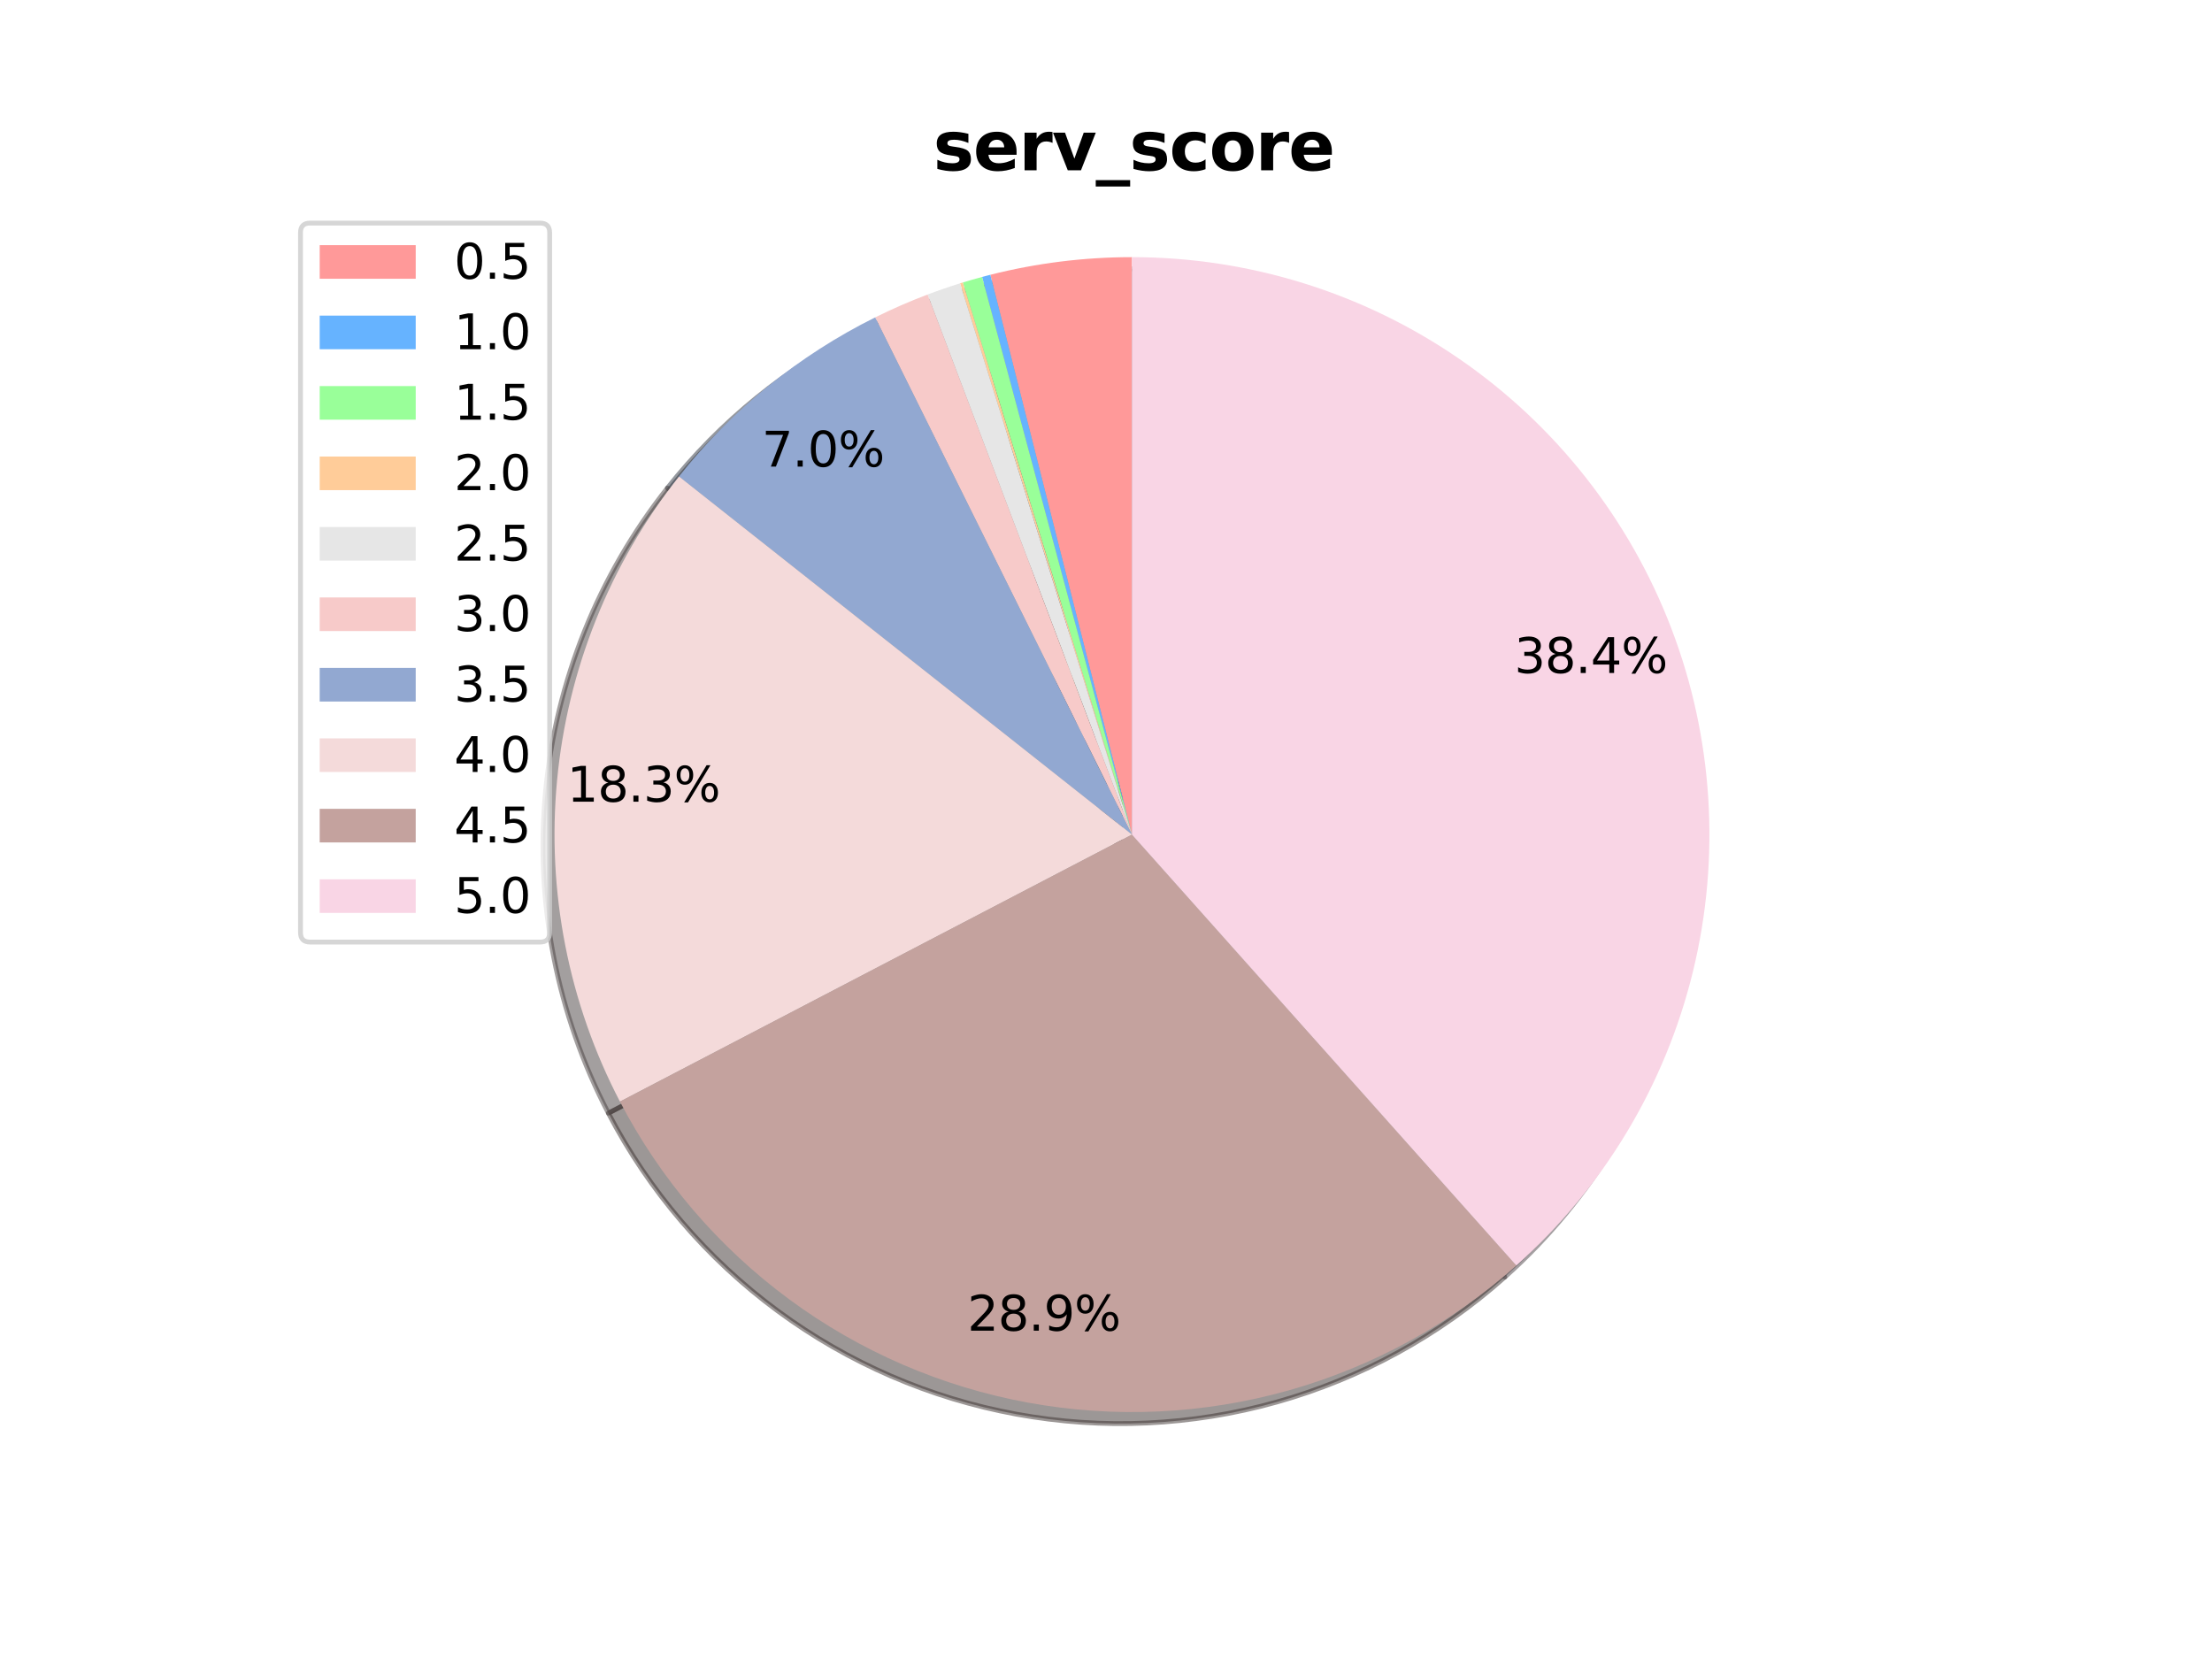 <?xml version="1.0" encoding="utf-8" standalone="no"?>
<!DOCTYPE svg PUBLIC "-//W3C//DTD SVG 1.1//EN"
  "http://www.w3.org/Graphics/SVG/1.1/DTD/svg11.dtd">
<svg xmlns:xlink="http://www.w3.org/1999/xlink" width="460.8pt" height="345.6pt" viewBox="0 0 460.8 345.6" xmlns="http://www.w3.org/2000/svg" version="1.1">
 <defs>
  <style type="text/css">*{stroke-linejoin: round; stroke-linecap: butt}</style>
 </defs>
 <g id="figure_1">
  <g id="patch_1">
   <path d="M 0 345.6 
L 460.8 345.6 
L 460.8 0 
L 0 0 
z
" style="fill: #ffffff"/>
  </g>
  <g id="axes_1">
   <g id="patch_2">
    <path d="M 233.404 55.974 
C 228.435 55.974 223.47 56.282 218.54 56.896 
C 213.609 57.51 208.721 58.429 203.903 59.647 
L 233.404 176.268 
L 233.404 55.974 
z
" style="fill: #4c2e2e; opacity: 0.5; stroke: #4c2e2e; stroke-linejoin: miter"/>
   </g>
   <g id="patch_3">
    <path d="M 203.903 59.647 
C 203.614 59.72 203.326 59.794 203.037 59.87 
C 202.749 59.945 202.461 60.021 202.173 60.099 
L 233.404 176.268 
L 203.903 59.647 
z
" style="fill: #1f364c; opacity: 0.5; stroke: #1f364c; stroke-linejoin: miter"/>
   </g>
   <g id="patch_4">
    <path d="M 202.173 60.099 
C 201.501 60.279 200.831 60.465 200.163 60.658 
C 199.495 60.85 198.828 61.048 198.163 61.252 
L 233.404 176.268 
L 202.173 60.099 
z
" style="fill: #2e4c2e; opacity: 0.5; stroke: #2e4c2e; stroke-linejoin: miter"/>
   </g>
   <g id="patch_5">
    <path d="M 198.163 61.252 
C 198.068 61.281 197.973 61.31 197.878 61.339 
C 197.783 61.369 197.688 61.398 197.594 61.428 
L 233.404 176.268 
L 198.163 61.252 
z
" style="fill: #4c3d2e; opacity: 0.5; stroke: #4c3d2e; stroke-linejoin: miter"/>
   </g>
   <g id="patch_6">
    <path d="M 197.594 61.428 
C 196.456 61.782 195.323 62.154 194.196 62.543 
C 193.069 62.931 191.947 63.337 190.832 63.759 
L 233.404 176.268 
L 197.594 61.428 
z
" style="fill: #454545; opacity: 0.5; stroke: #454545; stroke-linejoin: miter"/>
   </g>
   <g id="patch_7">
    <path d="M 190.832 63.759 
C 188.974 64.462 187.133 65.211 185.312 66.005 
C 183.49 66.8 181.689 67.639 179.909 68.523 
L 233.404 176.268 
L 190.832 63.759 
z
" style="fill: #4a3d3c; opacity: 0.5; stroke: #4a3d3c; stroke-linejoin: miter"/>
   </g>
   <g id="patch_8">
    <path d="M 179.909 68.523 
C 171.982 72.459 164.513 77.257 157.638 82.832 
C 150.763 88.407 144.525 94.723 139.036 101.666 
L 233.404 176.268 
L 179.909 68.523 
z
" style="fill: #2c323f; opacity: 0.5; stroke: #2c323f; stroke-linejoin: miter"/>
   </g>
   <g id="patch_9">
    <path d="M 139.036 101.666 
C 124.644 119.871 115.823 141.856 113.642 164.959 
C 111.46 188.063 116.01 211.311 126.739 231.888 
L 233.404 176.268 
L 139.036 101.666 
z
" style="fill: #494141; opacity: 0.5; stroke: #494141; stroke-linejoin: miter"/>
   </g>
   <g id="patch_10">
    <path d="M 126.739 231.888 
C 135.204 248.121 147.265 262.211 161.999 273.078 
C 176.733 283.946 193.755 291.307 211.765 294.601 
C 229.775 297.894 248.301 297.033 265.927 292.083 
C 283.554 287.133 299.82 278.223 313.482 266.036 
L 233.404 176.268 
L 126.739 231.888 
z
" style="fill: #3b312f; opacity: 0.5; stroke: #3b312f; stroke-linejoin: miter"/>
   </g>
   <g id="patch_11">
    <path d="M 313.482 266.036 
C 331.67 249.811 344.504 228.436 350.276 204.756 
C 356.048 181.076 354.489 156.193 345.807 133.418 
C 337.126 110.644 321.724 91.038 301.654 77.209 
C 281.583 63.381 257.776 55.974 233.404 55.974 
L 233.404 176.268 
L 313.482 266.036 
z
" style="fill: #4b4045; opacity: 0.5; stroke: #4b4045; stroke-linejoin: miter"/>
   </g>
   <g id="patch_12">
    <path d="M 235.809 53.568 
C 230.84 53.568 225.876 53.876 220.945 54.49 
C 216.015 55.104 211.126 56.023 206.309 57.241 
L 235.809 173.862 
L 235.809 53.568 
z
" style="fill: #ff9999"/>
   </g>
   <g id="patch_13">
    <path d="M 206.309 57.241 
C 206.02 57.314 205.732 57.389 205.443 57.464 
C 205.155 57.539 204.867 57.615 204.579 57.693 
L 235.809 173.862 
L 206.309 57.241 
z
" style="fill: #66b3ff"/>
   </g>
   <g id="patch_14">
    <path d="M 204.579 57.693 
C 203.907 57.873 203.237 58.06 202.569 58.252 
C 201.901 58.444 201.234 58.642 200.569 58.846 
L 235.809 173.862 
L 204.579 57.693 
z
" style="fill: #99ff99"/>
   </g>
   <g id="patch_15">
    <path d="M 200.569 58.846 
C 200.474 58.875 200.379 58.904 200.284 58.933 
C 200.189 58.963 200.094 58.992 200 59.022 
L 235.809 173.862 
L 200.569 58.846 
z
" style="fill: #ffcc99"/>
   </g>
   <g id="patch_16">
    <path d="M 200 59.022 
C 198.861 59.377 197.729 59.748 196.602 60.137 
C 195.474 60.525 194.353 60.931 193.238 61.353 
L 235.809 173.862 
L 200 59.022 
z
" style="fill: #e6e6e6"/>
   </g>
   <g id="patch_17">
    <path d="M 193.238 61.353 
C 191.38 62.056 189.539 62.805 187.718 63.599 
C 185.896 64.394 184.095 65.233 182.315 66.117 
L 235.809 173.862 
L 193.238 61.353 
z
" style="fill: #f7cac9"/>
   </g>
   <g id="patch_18">
    <path d="M 182.315 66.117 
C 174.388 70.053 166.919 74.852 160.044 80.426 
C 153.169 86.001 146.931 92.317 141.442 99.26 
L 235.809 173.862 
L 182.315 66.117 
z
" style="fill: #92a8d1"/>
   </g>
   <g id="patch_19">
    <path d="M 141.442 99.26 
C 127.05 117.465 118.229 139.45 116.048 162.554 
C 113.866 185.657 118.416 208.905 129.145 229.482 
L 235.809 173.862 
L 141.442 99.26 
z
" style="fill: #f4dada"/>
   </g>
   <g id="patch_20">
    <path d="M 129.145 229.482 
C 137.61 245.715 149.671 259.805 164.405 270.672 
C 179.139 281.54 196.161 288.901 214.171 292.195 
C 232.18 295.488 250.707 294.627 268.333 289.677 
C 285.96 284.727 302.226 275.818 315.888 263.63 
L 235.809 173.862 
L 129.145 229.482 
z
" style="fill: #c4a29e"/>
   </g>
   <g id="patch_21">
    <path d="M 315.888 263.63 
C 334.076 247.405 346.91 226.03 352.682 202.35 
C 358.454 178.671 356.895 153.787 348.213 131.013 
C 339.531 108.238 324.13 88.632 304.059 74.803 
C 283.989 60.975 260.182 53.568 235.809 53.568 
L 235.809 173.862 
L 315.888 263.63 
z
" style="fill: #f9d5e5"/>
   </g>
   <g id="matplotlib.axis_1"/>
   <g id="matplotlib.axis_2"/>
   <g id="text_1">
    <!-- 7.0% -->
    <g transform="translate(158.706 97.201)scale(0.1 -0.1)">
     <defs>
      <path id="DejaVuSans-37" d="M 525 4666 
L 3525 4666 
L 3525 4397 
L 1831 0 
L 1172 0 
L 2766 4134 
L 525 4134 
L 525 4666 
z
" transform="scale(0.016)"/>
      <path id="DejaVuSans-2e" d="M 684 794 
L 1344 794 
L 1344 0 
L 684 0 
L 684 794 
z
" transform="scale(0.016)"/>
      <path id="DejaVuSans-30" d="M 2034 4250 
Q 1547 4250 1301 3770 
Q 1056 3291 1056 2328 
Q 1056 1369 1301 889 
Q 1547 409 2034 409 
Q 2525 409 2770 889 
Q 3016 1369 3016 2328 
Q 3016 3291 2770 3770 
Q 2525 4250 2034 4250 
z
M 2034 4750 
Q 2819 4750 3233 4129 
Q 3647 3509 3647 2328 
Q 3647 1150 3233 529 
Q 2819 -91 2034 -91 
Q 1250 -91 836 529 
Q 422 1150 422 2328 
Q 422 3509 836 4129 
Q 1250 4750 2034 4750 
z
" transform="scale(0.016)"/>
      <path id="DejaVuSans-25" d="M 4653 2053 
Q 4381 2053 4226 1822 
Q 4072 1591 4072 1178 
Q 4072 772 4226 539 
Q 4381 306 4653 306 
Q 4919 306 5073 539 
Q 5228 772 5228 1178 
Q 5228 1588 5073 1820 
Q 4919 2053 4653 2053 
z
M 4653 2450 
Q 5147 2450 5437 2106 
Q 5728 1763 5728 1178 
Q 5728 594 5436 251 
Q 5144 -91 4653 -91 
Q 4153 -91 3862 251 
Q 3572 594 3572 1178 
Q 3572 1766 3864 2108 
Q 4156 2450 4653 2450 
z
M 1428 4353 
Q 1159 4353 1004 4120 
Q 850 3888 850 3481 
Q 850 3069 1003 2837 
Q 1156 2606 1428 2606 
Q 1700 2606 1854 2837 
Q 2009 3069 2009 3481 
Q 2009 3884 1853 4118 
Q 1697 4353 1428 4353 
z
M 4250 4750 
L 4750 4750 
L 1831 -91 
L 1331 -91 
L 4250 4750 
z
M 1428 4750 
Q 1922 4750 2215 4408 
Q 2509 4066 2509 3481 
Q 2509 2891 2217 2550 
Q 1925 2209 1428 2209 
Q 931 2209 642 2551 
Q 353 2894 353 3481 
Q 353 4063 643 4406 
Q 934 4750 1428 4750 
z
" transform="scale(0.016)"/>
     </defs>
     <use xlink:href="#DejaVuSans-37"/>
     <use xlink:href="#DejaVuSans-2e" x="63.623"/>
     <use xlink:href="#DejaVuSans-30" x="95.41"/>
     <use xlink:href="#DejaVuSans-25" x="159.033"/>
    </g>
   </g>
   <g id="text_2">
    <!-- 18.3% -->
    <g transform="translate(118.128 167.009)scale(0.1 -0.1)">
     <defs>
      <path id="DejaVuSans-31" d="M 794 531 
L 1825 531 
L 1825 4091 
L 703 3866 
L 703 4441 
L 1819 4666 
L 2450 4666 
L 2450 531 
L 3481 531 
L 3481 0 
L 794 0 
L 794 531 
z
" transform="scale(0.016)"/>
      <path id="DejaVuSans-38" d="M 2034 2216 
Q 1584 2216 1326 1975 
Q 1069 1734 1069 1313 
Q 1069 891 1326 650 
Q 1584 409 2034 409 
Q 2484 409 2743 651 
Q 3003 894 3003 1313 
Q 3003 1734 2745 1975 
Q 2488 2216 2034 2216 
z
M 1403 2484 
Q 997 2584 770 2862 
Q 544 3141 544 3541 
Q 544 4100 942 4425 
Q 1341 4750 2034 4750 
Q 2731 4750 3128 4425 
Q 3525 4100 3525 3541 
Q 3525 3141 3298 2862 
Q 3072 2584 2669 2484 
Q 3125 2378 3379 2068 
Q 3634 1759 3634 1313 
Q 3634 634 3220 271 
Q 2806 -91 2034 -91 
Q 1263 -91 848 271 
Q 434 634 434 1313 
Q 434 1759 690 2068 
Q 947 2378 1403 2484 
z
M 1172 3481 
Q 1172 3119 1398 2916 
Q 1625 2713 2034 2713 
Q 2441 2713 2670 2916 
Q 2900 3119 2900 3481 
Q 2900 3844 2670 4047 
Q 2441 4250 2034 4250 
Q 1625 4250 1398 4047 
Q 1172 3844 1172 3481 
z
" transform="scale(0.016)"/>
      <path id="DejaVuSans-33" d="M 2597 2516 
Q 3050 2419 3304 2112 
Q 3559 1806 3559 1356 
Q 3559 666 3084 287 
Q 2609 -91 1734 -91 
Q 1441 -91 1130 -33 
Q 819 25 488 141 
L 488 750 
Q 750 597 1062 519 
Q 1375 441 1716 441 
Q 2309 441 2620 675 
Q 2931 909 2931 1356 
Q 2931 1769 2642 2001 
Q 2353 2234 1838 2234 
L 1294 2234 
L 1294 2753 
L 1863 2753 
Q 2328 2753 2575 2939 
Q 2822 3125 2822 3475 
Q 2822 3834 2567 4026 
Q 2313 4219 1838 4219 
Q 1578 4219 1281 4162 
Q 984 4106 628 3988 
L 628 4550 
Q 988 4650 1302 4700 
Q 1616 4750 1894 4750 
Q 2613 4750 3031 4423 
Q 3450 4097 3450 3541 
Q 3450 3153 3228 2886 
Q 3006 2619 2597 2516 
z
" transform="scale(0.016)"/>
     </defs>
     <use xlink:href="#DejaVuSans-31"/>
     <use xlink:href="#DejaVuSans-38" x="63.623"/>
     <use xlink:href="#DejaVuSans-2e" x="127.246"/>
     <use xlink:href="#DejaVuSans-33" x="159.033"/>
     <use xlink:href="#DejaVuSans-25" x="222.656"/>
    </g>
   </g>
   <g id="text_3">
    <!-- 28.9% -->
    <g transform="translate(201.533 277.204)scale(0.1 -0.1)">
     <defs>
      <path id="DejaVuSans-32" d="M 1228 531 
L 3431 531 
L 3431 0 
L 469 0 
L 469 531 
Q 828 903 1448 1529 
Q 2069 2156 2228 2338 
Q 2531 2678 2651 2914 
Q 2772 3150 2772 3378 
Q 2772 3750 2511 3984 
Q 2250 4219 1831 4219 
Q 1534 4219 1204 4116 
Q 875 4013 500 3803 
L 500 4441 
Q 881 4594 1212 4672 
Q 1544 4750 1819 4750 
Q 2544 4750 2975 4387 
Q 3406 4025 3406 3419 
Q 3406 3131 3298 2873 
Q 3191 2616 2906 2266 
Q 2828 2175 2409 1742 
Q 1991 1309 1228 531 
z
" transform="scale(0.016)"/>
      <path id="DejaVuSans-39" d="M 703 97 
L 703 672 
Q 941 559 1184 500 
Q 1428 441 1663 441 
Q 2288 441 2617 861 
Q 2947 1281 2994 2138 
Q 2813 1869 2534 1725 
Q 2256 1581 1919 1581 
Q 1219 1581 811 2004 
Q 403 2428 403 3163 
Q 403 3881 828 4315 
Q 1253 4750 1959 4750 
Q 2769 4750 3195 4129 
Q 3622 3509 3622 2328 
Q 3622 1225 3098 567 
Q 2575 -91 1691 -91 
Q 1453 -91 1209 -44 
Q 966 3 703 97 
z
M 1959 2075 
Q 2384 2075 2632 2365 
Q 2881 2656 2881 3163 
Q 2881 3666 2632 3958 
Q 2384 4250 1959 4250 
Q 1534 4250 1286 3958 
Q 1038 3666 1038 3163 
Q 1038 2656 1286 2365 
Q 1534 2075 1959 2075 
z
" transform="scale(0.016)"/>
     </defs>
     <use xlink:href="#DejaVuSans-32"/>
     <use xlink:href="#DejaVuSans-38" x="63.623"/>
     <use xlink:href="#DejaVuSans-2e" x="127.246"/>
     <use xlink:href="#DejaVuSans-39" x="159.033"/>
     <use xlink:href="#DejaVuSans-25" x="222.656"/>
    </g>
   </g>
   <g id="text_4">
    <!-- 38.4% -->
    <g transform="translate(315.469 140.199)scale(0.1 -0.1)">
     <defs>
      <path id="DejaVuSans-34" d="M 2419 4116 
L 825 1625 
L 2419 1625 
L 2419 4116 
z
M 2253 4666 
L 3047 4666 
L 3047 1625 
L 3713 1625 
L 3713 1100 
L 3047 1100 
L 3047 0 
L 2419 0 
L 2419 1100 
L 313 1100 
L 313 1709 
L 2253 4666 
z
" transform="scale(0.016)"/>
     </defs>
     <use xlink:href="#DejaVuSans-33"/>
     <use xlink:href="#DejaVuSans-38" x="63.623"/>
     <use xlink:href="#DejaVuSans-2e" x="127.246"/>
     <use xlink:href="#DejaVuSans-34" x="159.033"/>
     <use xlink:href="#DejaVuSans-25" x="222.656"/>
    </g>
   </g>
   <g id="text_5">
    <!-- serv_score -->
    <g transform="translate(194.406 35.472)scale(0.14 -0.14)">
     <defs>
      <path id="DejaVuSans-Bold-73" d="M 3272 3391 
L 3272 2541 
Q 2913 2691 2578 2766 
Q 2244 2841 1947 2841 
Q 1628 2841 1473 2761 
Q 1319 2681 1319 2516 
Q 1319 2381 1436 2309 
Q 1553 2238 1856 2203 
L 2053 2175 
Q 2913 2066 3209 1816 
Q 3506 1566 3506 1031 
Q 3506 472 3093 190 
Q 2681 -91 1863 -91 
Q 1516 -91 1145 -36 
Q 775 19 384 128 
L 384 978 
Q 719 816 1070 734 
Q 1422 653 1784 653 
Q 2113 653 2278 743 
Q 2444 834 2444 1013 
Q 2444 1163 2330 1236 
Q 2216 1309 1875 1350 
L 1678 1375 
Q 931 1469 631 1722 
Q 331 1975 331 2491 
Q 331 3047 712 3315 
Q 1094 3584 1881 3584 
Q 2191 3584 2531 3537 
Q 2872 3491 3272 3391 
z
" transform="scale(0.016)"/>
      <path id="DejaVuSans-Bold-65" d="M 4031 1759 
L 4031 1441 
L 1416 1441 
Q 1456 1047 1700 850 
Q 1944 653 2381 653 
Q 2734 653 3104 758 
Q 3475 863 3866 1075 
L 3866 213 
Q 3469 63 3072 -14 
Q 2675 -91 2278 -91 
Q 1328 -91 801 392 
Q 275 875 275 1747 
Q 275 2603 792 3093 
Q 1309 3584 2216 3584 
Q 3041 3584 3536 3087 
Q 4031 2591 4031 1759 
z
M 2881 2131 
Q 2881 2450 2695 2645 
Q 2509 2841 2209 2841 
Q 1884 2841 1681 2658 
Q 1478 2475 1428 2131 
L 2881 2131 
z
" transform="scale(0.016)"/>
      <path id="DejaVuSans-Bold-72" d="M 3138 2547 
Q 2991 2616 2845 2648 
Q 2700 2681 2553 2681 
Q 2122 2681 1889 2404 
Q 1656 2128 1656 1613 
L 1656 0 
L 538 0 
L 538 3500 
L 1656 3500 
L 1656 2925 
Q 1872 3269 2151 3426 
Q 2431 3584 2822 3584 
Q 2878 3584 2943 3579 
Q 3009 3575 3134 3559 
L 3138 2547 
z
" transform="scale(0.016)"/>
      <path id="DejaVuSans-Bold-76" d="M 97 3500 
L 1216 3500 
L 2088 1081 
L 2956 3500 
L 4078 3500 
L 2700 0 
L 1472 0 
L 97 3500 
z
" transform="scale(0.016)"/>
      <path id="DejaVuSans-Bold-5f" d="M 3200 -916 
L 3200 -1509 
L 0 -1509 
L 0 -916 
L 3200 -916 
z
" transform="scale(0.016)"/>
      <path id="DejaVuSans-Bold-63" d="M 3366 3391 
L 3366 2478 
Q 3138 2634 2908 2709 
Q 2678 2784 2431 2784 
Q 1963 2784 1702 2511 
Q 1441 2238 1441 1747 
Q 1441 1256 1702 982 
Q 1963 709 2431 709 
Q 2694 709 2930 787 
Q 3166 866 3366 1019 
L 3366 103 
Q 3103 6 2833 -42 
Q 2563 -91 2291 -91 
Q 1344 -91 809 395 
Q 275 881 275 1747 
Q 275 2613 809 3098 
Q 1344 3584 2291 3584 
Q 2566 3584 2833 3536 
Q 3100 3488 3366 3391 
z
" transform="scale(0.016)"/>
      <path id="DejaVuSans-Bold-6f" d="M 2203 2784 
Q 1831 2784 1636 2517 
Q 1441 2250 1441 1747 
Q 1441 1244 1636 976 
Q 1831 709 2203 709 
Q 2569 709 2762 976 
Q 2956 1244 2956 1747 
Q 2956 2250 2762 2517 
Q 2569 2784 2203 2784 
z
M 2203 3584 
Q 3106 3584 3614 3096 
Q 4122 2609 4122 1747 
Q 4122 884 3614 396 
Q 3106 -91 2203 -91 
Q 1297 -91 786 396 
Q 275 884 275 1747 
Q 275 2609 786 3096 
Q 1297 3584 2203 3584 
z
" transform="scale(0.016)"/>
     </defs>
     <use xlink:href="#DejaVuSans-Bold-73"/>
     <use xlink:href="#DejaVuSans-Bold-65" x="59.521"/>
     <use xlink:href="#DejaVuSans-Bold-72" x="127.344"/>
     <use xlink:href="#DejaVuSans-Bold-76" x="176.66"/>
     <use xlink:href="#DejaVuSans-Bold-5f" x="241.846"/>
     <use xlink:href="#DejaVuSans-Bold-73" x="291.846"/>
     <use xlink:href="#DejaVuSans-Bold-63" x="351.367"/>
     <use xlink:href="#DejaVuSans-Bold-6f" x="410.645"/>
     <use xlink:href="#DejaVuSans-Bold-72" x="479.346"/>
     <use xlink:href="#DejaVuSans-Bold-65" x="528.662"/>
    </g>
   </g>
   <g id="legend_1">
    <g id="patch_22">
     <path d="M 64.6 196.253 
L 112.503 196.253 
Q 114.503 196.253 114.503 194.253 
L 114.503 48.472 
Q 114.503 46.472 112.503 46.472 
L 64.6 46.472 
Q 62.6 46.472 62.6 48.472 
L 62.6 194.253 
Q 62.6 196.253 64.6 196.253 
z
" style="fill: #ffffff; opacity: 0.8; stroke: #cccccc; stroke-linejoin: miter"/>
    </g>
    <g id="patch_23">
     <path d="M 66.6 58.07 
L 86.6 58.07 
L 86.6 51.07 
L 66.6 51.07 
z
" style="fill: #ff9999"/>
    </g>
    <g id="text_6">
     <!-- 0.5 -->
     <g transform="translate(94.6 58.07)scale(0.1 -0.1)">
      <defs>
       <path id="DejaVuSans-35" d="M 691 4666 
L 3169 4666 
L 3169 4134 
L 1269 4134 
L 1269 2991 
Q 1406 3038 1543 3061 
Q 1681 3084 1819 3084 
Q 2600 3084 3056 2656 
Q 3513 2228 3513 1497 
Q 3513 744 3044 326 
Q 2575 -91 1722 -91 
Q 1428 -91 1123 -41 
Q 819 9 494 109 
L 494 744 
Q 775 591 1075 516 
Q 1375 441 1709 441 
Q 2250 441 2565 725 
Q 2881 1009 2881 1497 
Q 2881 1984 2565 2268 
Q 2250 2553 1709 2553 
Q 1456 2553 1204 2497 
Q 953 2441 691 2322 
L 691 4666 
z
" transform="scale(0.016)"/>
      </defs>
      <use xlink:href="#DejaVuSans-30"/>
      <use xlink:href="#DejaVuSans-2e" x="63.623"/>
      <use xlink:href="#DejaVuSans-35" x="95.41"/>
     </g>
    </g>
    <g id="patch_24">
     <path d="M 66.6 72.749 
L 86.6 72.749 
L 86.6 65.749 
L 66.6 65.749 
z
" style="fill: #66b3ff"/>
    </g>
    <g id="text_7">
     <!-- 1.0 -->
     <g transform="translate(94.6 72.749)scale(0.1 -0.1)">
      <use xlink:href="#DejaVuSans-31"/>
      <use xlink:href="#DejaVuSans-2e" x="63.623"/>
      <use xlink:href="#DejaVuSans-30" x="95.41"/>
     </g>
    </g>
    <g id="patch_25">
     <path d="M 66.6 87.427 
L 86.6 87.427 
L 86.6 80.427 
L 66.6 80.427 
z
" style="fill: #99ff99"/>
    </g>
    <g id="text_8">
     <!-- 1.5 -->
     <g transform="translate(94.6 87.427)scale(0.1 -0.1)">
      <use xlink:href="#DejaVuSans-31"/>
      <use xlink:href="#DejaVuSans-2e" x="63.623"/>
      <use xlink:href="#DejaVuSans-35" x="95.41"/>
     </g>
    </g>
    <g id="patch_26">
     <path d="M 66.6 102.105 
L 86.6 102.105 
L 86.6 95.105 
L 66.6 95.105 
z
" style="fill: #ffcc99"/>
    </g>
    <g id="text_9">
     <!-- 2.0 -->
     <g transform="translate(94.6 102.105)scale(0.1 -0.1)">
      <use xlink:href="#DejaVuSans-32"/>
      <use xlink:href="#DejaVuSans-2e" x="63.623"/>
      <use xlink:href="#DejaVuSans-30" x="95.41"/>
     </g>
    </g>
    <g id="patch_27">
     <path d="M 66.6 116.783 
L 86.6 116.783 
L 86.6 109.783 
L 66.6 109.783 
z
" style="fill: #e6e6e6"/>
    </g>
    <g id="text_10">
     <!-- 2.5 -->
     <g transform="translate(94.6 116.783)scale(0.1 -0.1)">
      <use xlink:href="#DejaVuSans-32"/>
      <use xlink:href="#DejaVuSans-2e" x="63.623"/>
      <use xlink:href="#DejaVuSans-35" x="95.41"/>
     </g>
    </g>
    <g id="patch_28">
     <path d="M 66.6 131.461 
L 86.6 131.461 
L 86.6 124.461 
L 66.6 124.461 
z
" style="fill: #f7cac9"/>
    </g>
    <g id="text_11">
     <!-- 3.0 -->
     <g transform="translate(94.6 131.461)scale(0.1 -0.1)">
      <use xlink:href="#DejaVuSans-33"/>
      <use xlink:href="#DejaVuSans-2e" x="63.623"/>
      <use xlink:href="#DejaVuSans-30" x="95.41"/>
     </g>
    </g>
    <g id="patch_29">
     <path d="M 66.6 146.139 
L 86.6 146.139 
L 86.6 139.139 
L 66.6 139.139 
z
" style="fill: #92a8d1"/>
    </g>
    <g id="text_12">
     <!-- 3.5 -->
     <g transform="translate(94.6 146.139)scale(0.1 -0.1)">
      <use xlink:href="#DejaVuSans-33"/>
      <use xlink:href="#DejaVuSans-2e" x="63.623"/>
      <use xlink:href="#DejaVuSans-35" x="95.41"/>
     </g>
    </g>
    <g id="patch_30">
     <path d="M 66.6 160.817 
L 86.6 160.817 
L 86.6 153.817 
L 66.6 153.817 
z
" style="fill: #f4dada"/>
    </g>
    <g id="text_13">
     <!-- 4.0 -->
     <g transform="translate(94.6 160.817)scale(0.1 -0.1)">
      <use xlink:href="#DejaVuSans-34"/>
      <use xlink:href="#DejaVuSans-2e" x="63.623"/>
      <use xlink:href="#DejaVuSans-30" x="95.41"/>
     </g>
    </g>
    <g id="patch_31">
     <path d="M 66.6 175.495 
L 86.6 175.495 
L 86.6 168.495 
L 66.6 168.495 
z
" style="fill: #c4a29e"/>
    </g>
    <g id="text_14">
     <!-- 4.5 -->
     <g transform="translate(94.6 175.495)scale(0.1 -0.1)">
      <use xlink:href="#DejaVuSans-34"/>
      <use xlink:href="#DejaVuSans-2e" x="63.623"/>
      <use xlink:href="#DejaVuSans-35" x="95.41"/>
     </g>
    </g>
    <g id="patch_32">
     <path d="M 66.6 190.174 
L 86.6 190.174 
L 86.6 183.174 
L 66.6 183.174 
z
" style="fill: #f9d5e5"/>
    </g>
    <g id="text_15">
     <!-- 5.0 -->
     <g transform="translate(94.6 190.174)scale(0.1 -0.1)">
      <use xlink:href="#DejaVuSans-35"/>
      <use xlink:href="#DejaVuSans-2e" x="63.623"/>
      <use xlink:href="#DejaVuSans-30" x="95.41"/>
     </g>
    </g>
   </g>
  </g>
 </g>
</svg>
